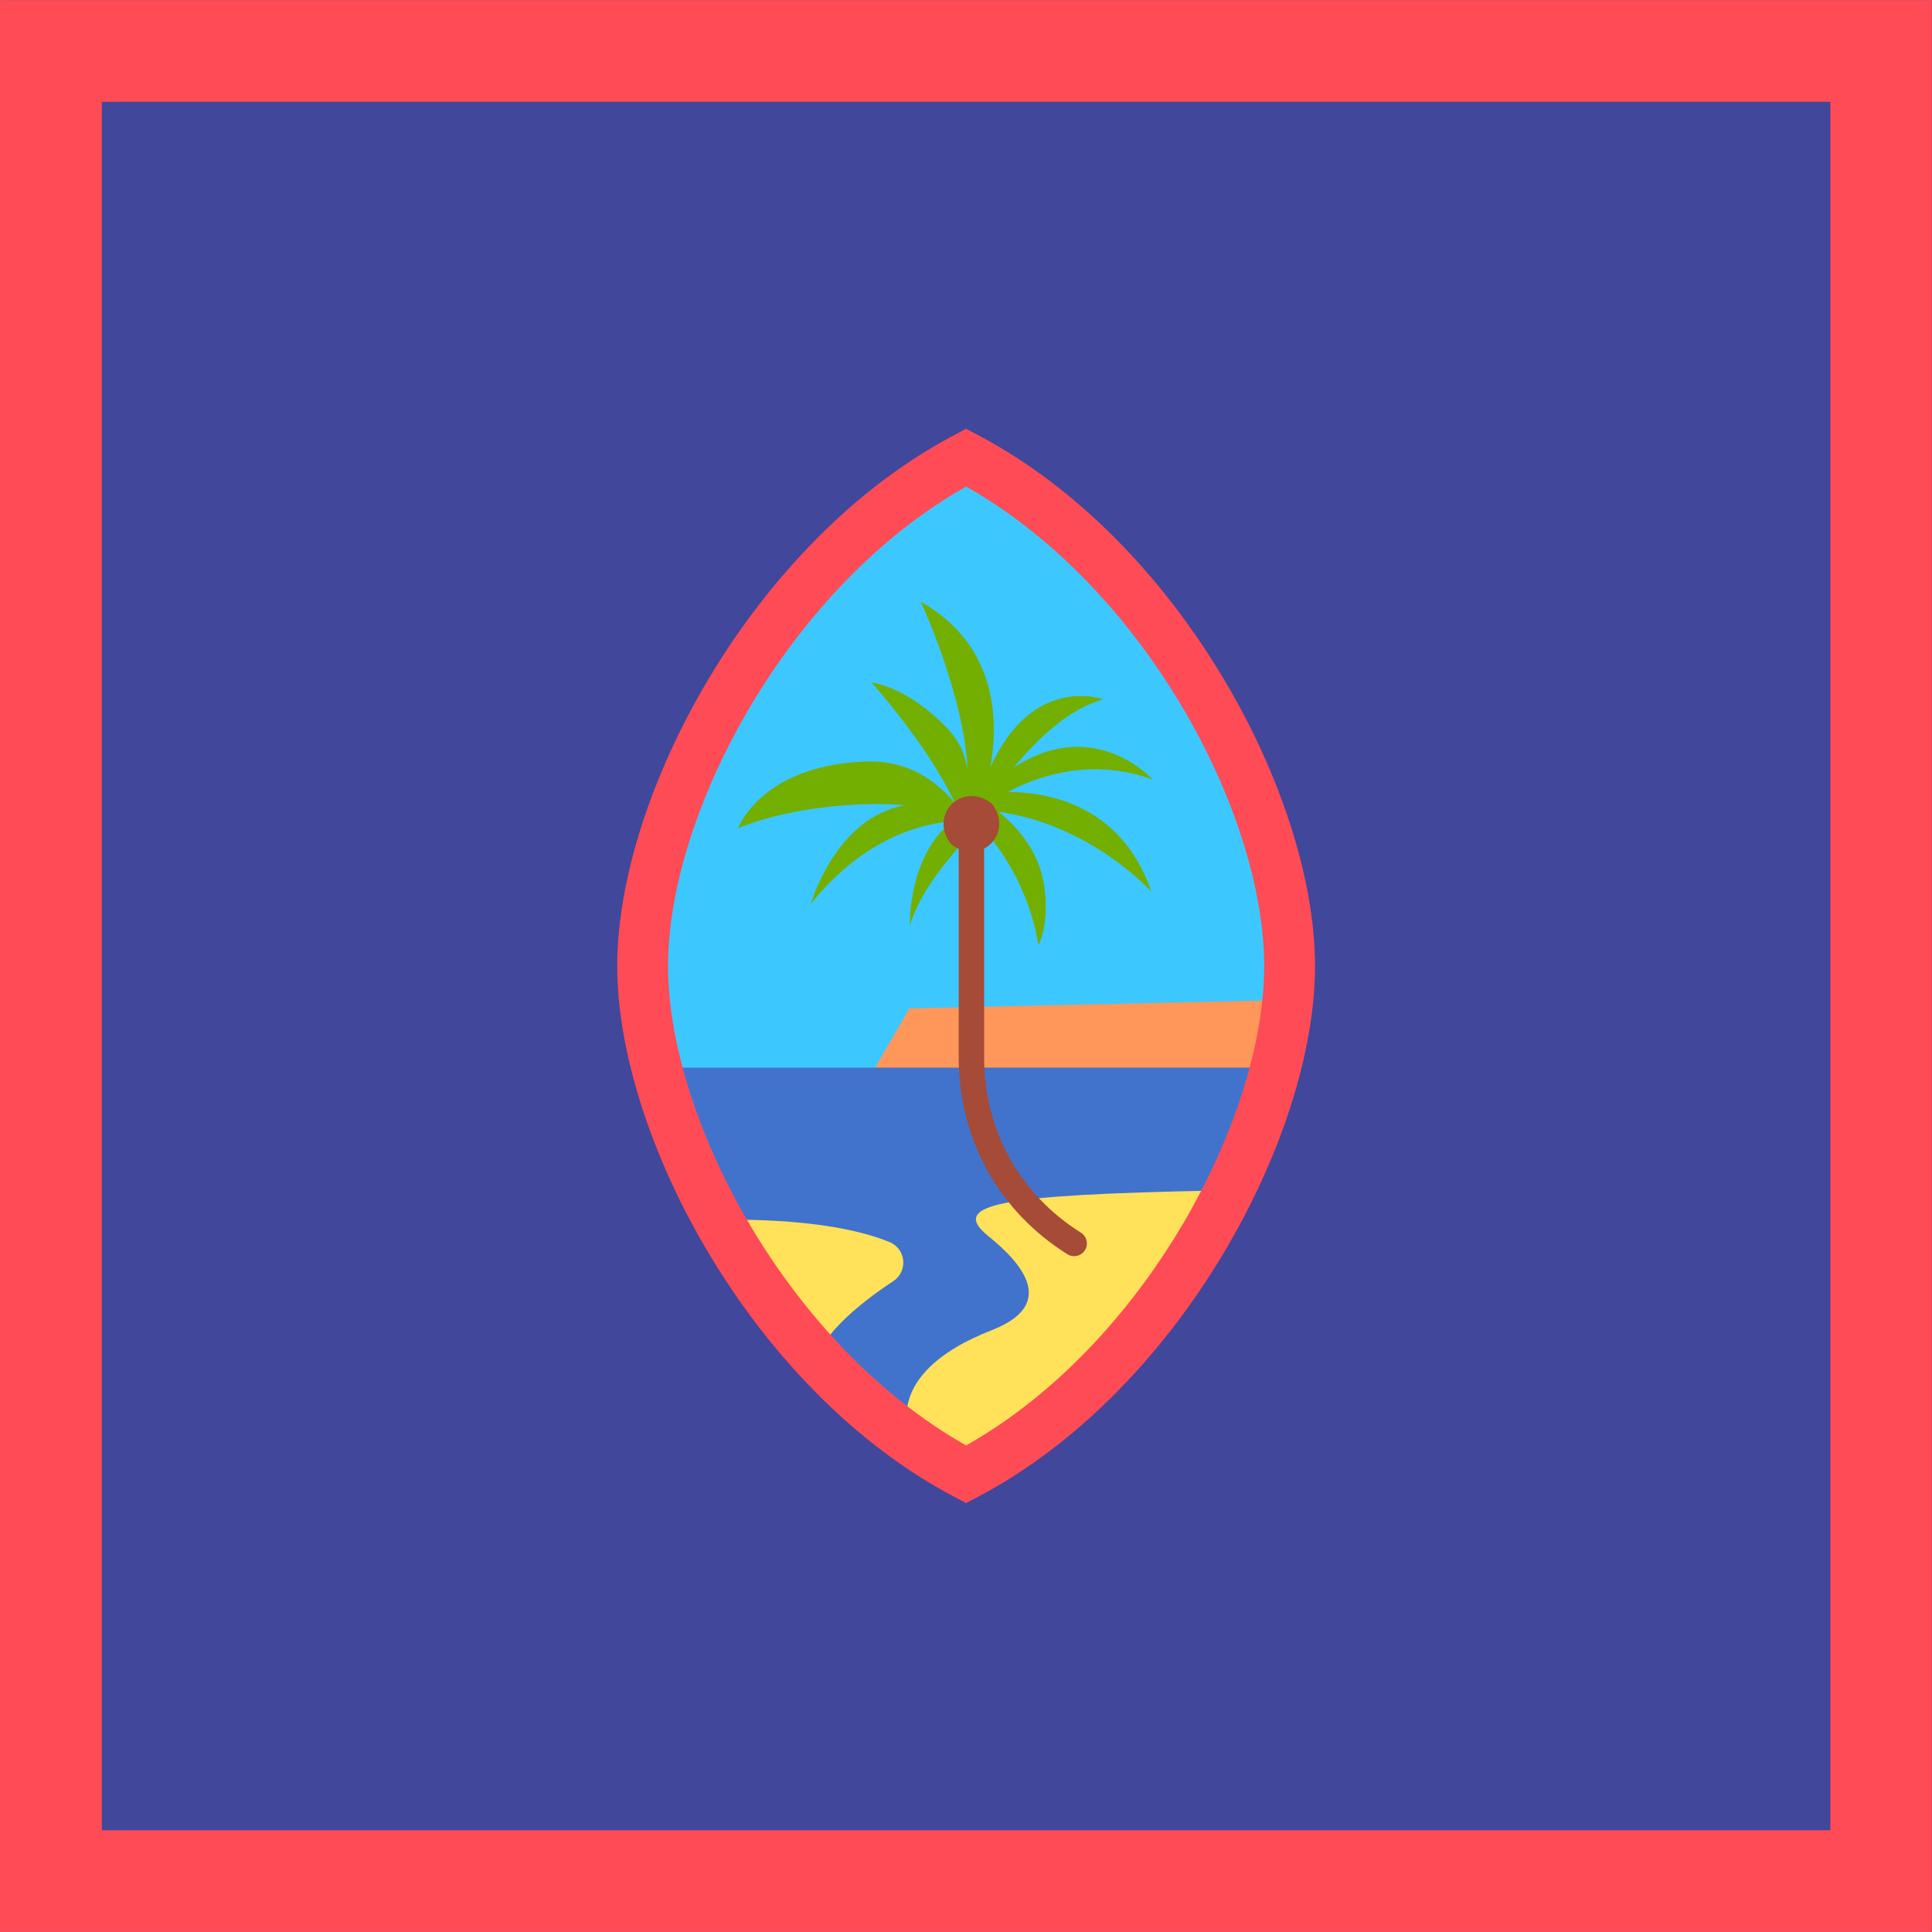 <svg xmlns="http://www.w3.org/2000/svg" width="32" height="32" version="1.1" viewBox="0 0 32 32"><title>guam</title><path fill="#41479b" d="M0.003 0.002h31.997v31.997h-31.997v-31.997z"/><path fill="#3cc8ff" d="M16.002 7.58c-3.2 1.684-5.358 5.693-5.358 8.42s2.158 6.737 5.358 8.42c3.2-1.684 5.358-5.693 5.358-8.42s-2.158-6.737-5.358-8.42z"/><path fill="#73af00" d="M16.692 13.117c0.517-0.273 1.4-0.572 2.403-0.204 0 0-0.966-1.076-2.306-0.199 0.361-0.437 0.902-0.979 1.489-1.13 0 0-1.167-0.436-1.873 1.121 0.137-0.785 0.112-2.021-1.154-2.739 0 0 0.708 1.518 0.777 2.778-0.041-0.224-0.123-0.457-0.341-0.684-0.669-0.698-1.251-0.756-1.251-0.756s0.928 1.028 1.384 2.001c-0.263-0.314-0.725-0.717-1.471-0.692-1.745 0.058-2.124 1.105-2.124 1.105 0.724-0.305 1.872-0.456 2.762-0.381-1.149 0.203-1.558 1.634-1.558 1.634 0.923-1.151 1.93-1.338 2.332-1.365-0.735 0.608-0.69 1.727-0.69 1.727 0.171-0.63 0.832-1.348 1.154-1.67 0.868 0.939 0.971 1.994 0.971 1.994s0.19-0.318 0.102-0.964c-0.083-0.61-0.466-1.011-0.758-1.246 1.532 0.211 2.532 1.323 2.532 1.323-0.501-1.463-1.756-1.653-2.381-1.654z"/><path fill="#ff4b55" d="M30.316 1.686v28.629h-28.629v-28.629h28.629zM31.997 0.002h-31.997v31.997h31.997v-31.997z"/><path fill="#ff965a" d="M14.291 18.035l0.772-1.333 6.341-0.14-0.421 1.754z"/><path fill="#4173cd" d="M10.875 17.684c0.636 2.495 2.54 5.375 5.127 6.736 2.587-1.361 4.491-4.242 5.127-6.736h-10.254z"/><path fill="#ffe15a" d="M11.792 20.21c0 0 1.837-0.091 2.94 0.362 0.276 0.113 0.311 0.485 0.062 0.649-0.537 0.354-1.318 0.962-1.318 1.515l-1.684-2.526z"/><path fill="#ffe15a" d="M15.019 23.578c-0.070-0.702 0.551-1.212 1.403-1.544 1.105-0.43 0.5-1.114-0.053-1.561-0.659-0.533 0.193-0.684 3.772-0.754l-1.754 2.737-2.386 1.965-0.982-0.842z"/><path fill="#ff4b55" d="M16.002 24.896l-0.196-0.104c-3.34-1.756-5.583-5.965-5.583-8.793s2.244-7.036 5.583-8.793l0.196-0.104 0.196 0.104c3.34 1.756 5.583 5.965 5.583 8.793s-2.244 7.036-5.583 8.793l-0.196 0.104zM16.002 8.059c-2.962 1.672-4.937 5.414-4.937 7.941s1.975 6.268 4.937 7.941c2.962-1.672 4.937-5.414 4.937-7.941s-1.975-6.268-4.937-7.941z"/><path fill="#a54b37" d="M17.791 20.806c-0.039 0-0.077-0.010-0.112-0.032-1.144-0.719-1.8-1.909-1.8-3.266v-3.877c0-0.116 0.094-0.21 0.211-0.21s0.21 0.094 0.21 0.21v3.877c0 1.208 0.584 2.269 1.603 2.909 0.099 0.062 0.128 0.192 0.067 0.29-0.040 0.064-0.109 0.099-0.178 0.099z"/><path fill="#a54b37" d="M16.456 13.349c0.307 0.468-0.194 0.969-0.663 0.663-0.028-0.018-0.052-0.042-0.070-0.070-0.307-0.468 0.194-0.969 0.663-0.663 0.028 0.018 0.052 0.042 0.070 0.070z"/></svg>